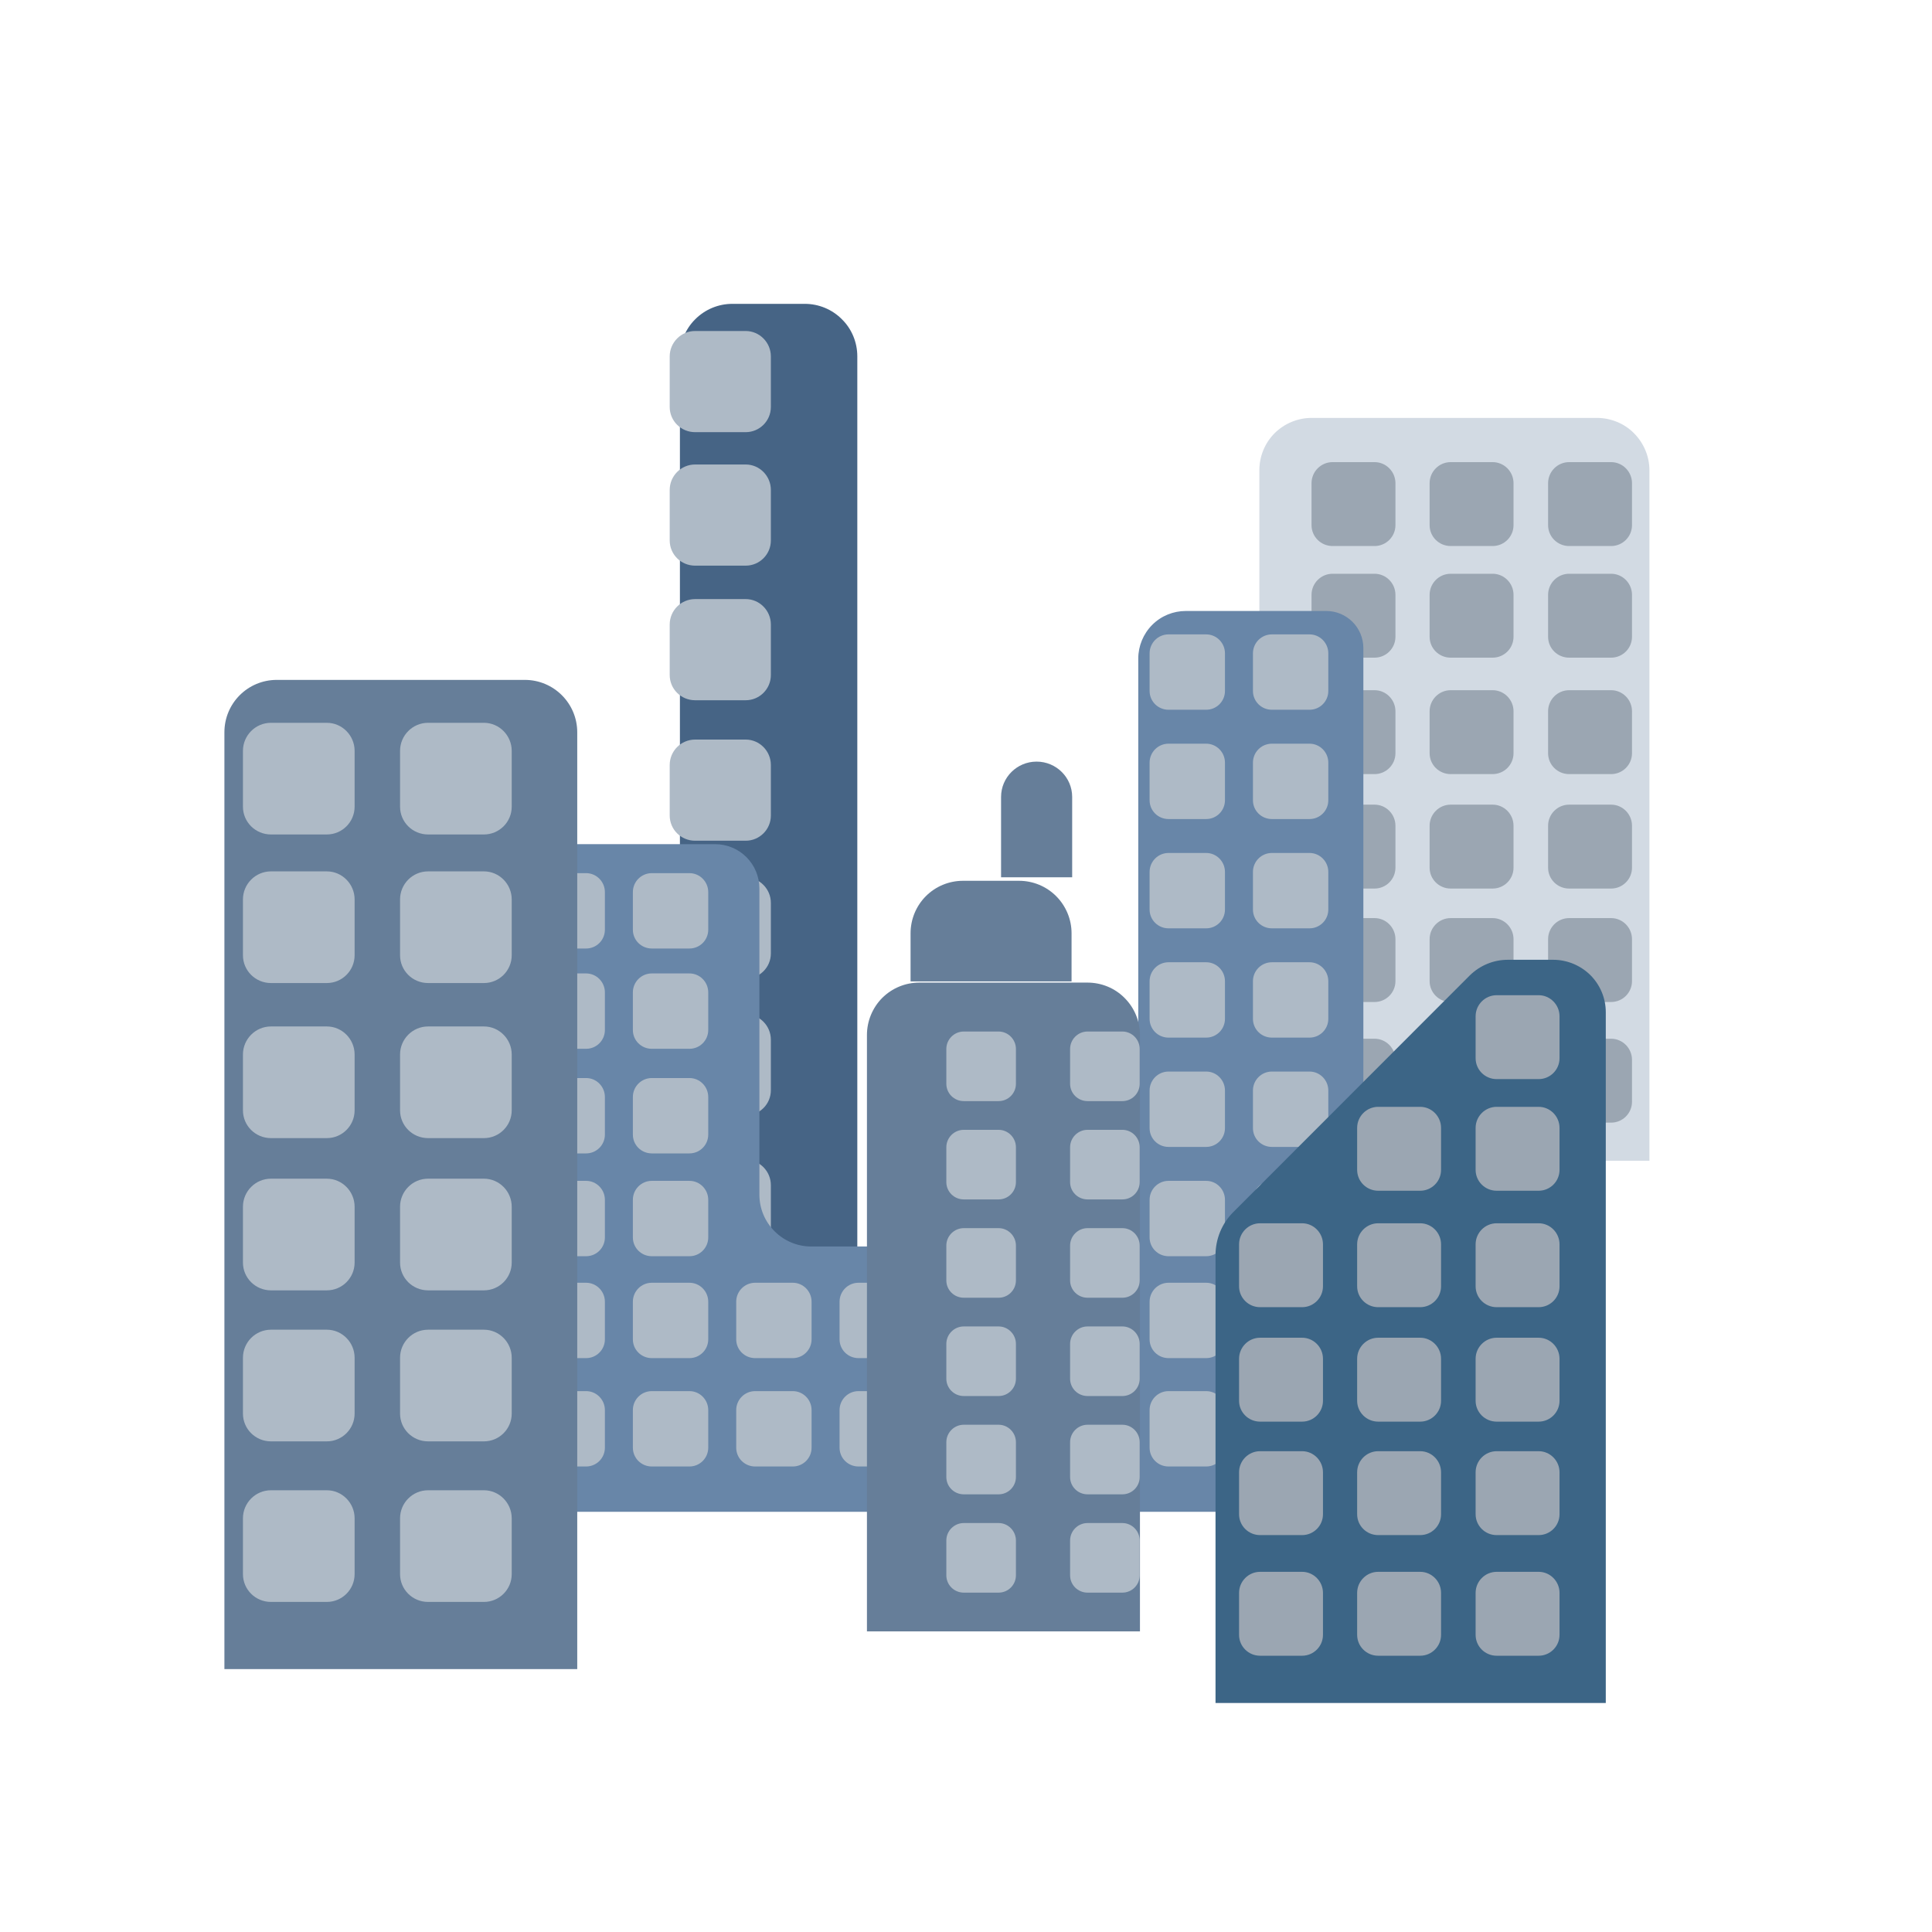 <?xml version="1.0" encoding="UTF-8" standalone="no"?>
<!DOCTYPE svg PUBLIC "-//W3C//DTD SVG 1.1//EN" "http://www.w3.org/Graphics/SVG/1.1/DTD/svg11.dtd">
<svg width="100%" height="100%" viewBox="0 0 100 100" version="1.1" xmlns="http://www.w3.org/2000/svg" xmlns:xlink="http://www.w3.org/1999/xlink" xml:space="preserve" xmlns:serif="http://www.serif.com/" style="fill-rule:evenodd;clip-rule:evenodd;stroke-linejoin:round;stroke-miterlimit:2;">
    <g transform="matrix(1,0,0,1,-3593,-1154.93)">
        <g id="hex_town_4" transform="matrix(1,0,0,1,558,905.93)">
            <rect x="3035" y="249" width="100" height="100" style="fill:none;"/>
            <g transform="matrix(0.953,0,0,0.953,146.239,15.807)">
                <g transform="matrix(0.555,0,0,1.145,1069.13,-1096.43)">
                    <path d="M3619.21,1188.19C3619.21,1187.53 3618.67,1186.89 3617.7,1186.43C3616.74,1185.96 3615.43,1185.7 3614.07,1185.7C3611.83,1185.7 3609.22,1185.7 3606.98,1185.7C3605.62,1185.7 3604.32,1185.96 3603.35,1186.43C3602.39,1186.89 3601.85,1187.53 3601.85,1188.19C3601.85,1198.12 3601.85,1234.37 3601.85,1234.37L3619.21,1234.37L3619.21,1188.19Z" style="fill:rgb(70,100,133);"/>
                </g>
                <g transform="matrix(1.179,0,0,1.179,-1181.95,-1132.11)">
                    <path d="M3609.03,1190.34C3609.03,1189.7 3608.51,1189.17 3607.87,1189.17L3605.54,1189.17C3604.89,1189.17 3604.37,1189.7 3604.37,1190.34L3604.37,1192.67C3604.37,1193.31 3604.89,1193.83 3605.54,1193.83L3607.87,1193.83C3608.51,1193.83 3609.03,1193.31 3609.03,1192.67L3609.03,1190.34Z" style="fill:rgb(174,186,198);"/>
                </g>
                <g transform="matrix(1.179,0,0,1.179,-1181.95,-1139.36)">
                    <path d="M3609.03,1190.34C3609.03,1189.7 3608.51,1189.17 3607.87,1189.17L3605.54,1189.17C3604.89,1189.17 3604.37,1189.7 3604.37,1190.34L3604.37,1192.67C3604.37,1193.31 3604.89,1193.83 3605.54,1193.83L3607.87,1193.83C3608.51,1193.83 3609.03,1193.31 3609.03,1192.67L3609.03,1190.34Z" style="fill:rgb(174,186,198);"/>
                </g>
                <g transform="matrix(1.179,0,0,1.179,-1181.95,-1124.8)">
                    <path d="M3609.03,1190.34C3609.03,1189.7 3608.51,1189.17 3607.87,1189.17L3605.54,1189.17C3604.89,1189.17 3604.37,1189.7 3604.37,1190.34L3604.37,1192.67C3604.37,1193.31 3604.89,1193.83 3605.54,1193.83L3607.87,1193.83C3608.51,1193.83 3609.03,1193.31 3609.03,1192.67L3609.03,1190.34Z" style="fill:rgb(174,186,198);"/>
                </g>
                <g transform="matrix(1.179,0,0,1.179,-1181.95,-1117.17)">
                    <path d="M3609.03,1190.34C3609.03,1189.7 3608.51,1189.17 3607.87,1189.17L3605.54,1189.17C3604.89,1189.17 3604.37,1189.7 3604.37,1190.34L3604.37,1192.67C3604.37,1193.31 3604.89,1193.83 3605.54,1193.83L3607.87,1193.83C3608.51,1193.83 3609.03,1193.31 3609.03,1192.67L3609.03,1190.34Z" style="fill:rgb(174,186,198);"/>
                </g>
                <g transform="matrix(1.179,0,0,1.179,-1181.95,-1109.68)">
                    <path d="M3609.03,1190.34C3609.03,1189.7 3608.51,1189.17 3607.87,1189.17L3605.54,1189.17C3604.89,1189.17 3604.37,1189.7 3604.37,1190.34L3604.37,1192.67C3604.37,1193.31 3604.89,1193.83 3605.54,1193.83L3607.87,1193.83C3608.51,1193.83 3609.03,1193.31 3609.03,1192.67L3609.03,1190.34Z" style="fill:rgb(174,186,198);"/>
                </g>
                <g transform="matrix(1.179,0,0,1.179,-1181.95,-1102.25)">
                    <path d="M3609.03,1190.34C3609.03,1189.7 3608.51,1189.17 3607.87,1189.17L3605.54,1189.17C3604.89,1189.17 3604.37,1189.7 3604.37,1190.34L3604.37,1192.67C3604.37,1193.31 3604.89,1193.83 3605.54,1193.83L3607.87,1193.83C3608.51,1193.83 3609.03,1193.31 3609.03,1192.67L3609.03,1190.34Z" style="fill:rgb(174,186,198);"/>
                </g>
                <g transform="matrix(1.179,0,0,1.179,-1181.95,-1094.35)">
                    <path d="M3609.03,1190.34C3609.03,1189.7 3608.51,1189.17 3607.87,1189.17L3605.54,1189.17C3604.89,1189.17 3604.37,1189.7 3604.37,1190.34L3604.37,1192.67C3604.37,1193.31 3604.89,1193.83 3605.54,1193.83L3607.87,1193.83C3608.51,1193.83 3609.03,1193.31 3609.03,1192.67L3609.03,1190.34Z" style="fill:rgb(174,186,198);"/>
                </g>
            </g>
            <g transform="matrix(1,0,0,1,0.413,4.87)">
                <g transform="matrix(1.163,0,0,0.79,-1089.18,-670.942)">
                    <path d="M3619.21,1189.13C3619.21,1188.22 3618.96,1187.35 3618.52,1186.7C3618.09,1186.06 3617.49,1185.7 3616.87,1185.7C3613.55,1185.7 3607.5,1185.7 3604.18,1185.7C3603.56,1185.7 3602.97,1186.06 3602.53,1186.7C3602.09,1187.35 3601.85,1188.22 3601.85,1189.13C3601.85,1200.23 3601.85,1234.37 3601.85,1234.37L3619.21,1234.37L3619.21,1189.13Z" style="fill:rgb(210,218,227);"/>
                </g>
                <g transform="matrix(0.932,0,0,0.932,-256.801,-840.257)">
                    <path d="M3609.03,1190.34C3609.03,1189.7 3608.51,1189.17 3607.87,1189.17L3605.54,1189.17C3604.89,1189.17 3604.37,1189.7 3604.37,1190.34L3604.37,1192.67C3604.37,1193.31 3604.89,1193.83 3605.54,1193.83L3607.87,1193.83C3608.51,1193.83 3609.03,1193.31 3609.03,1192.67L3609.03,1190.34Z" style="fill:rgb(155,166,178);"/>
                </g>
                <g transform="matrix(0.932,0,0,0.932,-256.801,-834.479)">
                    <path d="M3609.03,1190.34C3609.03,1189.7 3608.51,1189.17 3607.87,1189.17L3605.54,1189.17C3604.89,1189.17 3604.37,1189.7 3604.37,1190.34L3604.37,1192.67C3604.37,1193.31 3604.89,1193.83 3605.54,1193.83L3607.87,1193.83C3608.51,1193.83 3609.03,1193.31 3609.03,1192.67L3609.03,1190.34Z" style="fill:rgb(155,166,178);"/>
                </g>
                <g transform="matrix(0.932,0,0,0.932,-256.801,-828.452)">
                    <path d="M3609.03,1190.34C3609.03,1189.7 3608.51,1189.17 3607.87,1189.17L3605.54,1189.17C3604.89,1189.17 3604.37,1189.7 3604.37,1190.34L3604.37,1192.67C3604.37,1193.31 3604.89,1193.83 3605.54,1193.83L3607.87,1193.83C3608.51,1193.83 3609.03,1193.31 3609.03,1192.67L3609.03,1190.34Z" style="fill:rgb(155,166,178);"/>
                </g>
                <g transform="matrix(0.932,0,0,0.932,-256.801,-822.528)">
                    <path d="M3609.03,1190.34C3609.03,1189.7 3608.51,1189.17 3607.87,1189.17L3605.54,1189.17C3604.89,1189.17 3604.37,1189.7 3604.37,1190.34L3604.37,1192.67C3604.37,1193.31 3604.89,1193.83 3605.54,1193.83L3607.87,1193.83C3608.51,1193.83 3609.03,1193.31 3609.03,1192.67L3609.03,1190.34Z" style="fill:rgb(155,166,178);"/>
                </g>
                <g transform="matrix(0.932,0,0,0.932,-256.801,-816.656)">
                    <path d="M3609.03,1190.34C3609.03,1189.7 3608.51,1189.17 3607.87,1189.17L3605.54,1189.17C3604.89,1189.17 3604.37,1189.7 3604.37,1190.34L3604.37,1192.67C3604.37,1193.31 3604.89,1193.83 3605.54,1193.83L3607.87,1193.83C3608.51,1193.83 3609.03,1193.31 3609.03,1192.67L3609.03,1190.34Z" style="fill:rgb(155,166,178);"/>
                </g>
                <g transform="matrix(0.932,0,0,0.932,-256.801,-810.412)">
                    <path d="M3609.03,1190.34C3609.03,1189.7 3608.51,1189.17 3607.87,1189.17L3605.54,1189.17C3604.89,1189.17 3604.37,1189.7 3604.37,1190.34L3604.37,1192.67C3604.37,1193.31 3604.89,1193.83 3605.54,1193.83L3607.87,1193.83C3608.51,1193.83 3609.03,1193.31 3609.03,1192.67L3609.03,1190.34Z" style="fill:rgb(155,166,178);"/>
                </g>
                <g transform="matrix(0.932,0,0,0.932,-250.689,-840.257)">
                    <path d="M3609.03,1190.34C3609.03,1189.7 3608.51,1189.17 3607.87,1189.17L3605.54,1189.17C3604.89,1189.17 3604.37,1189.7 3604.37,1190.34L3604.37,1192.67C3604.37,1193.31 3604.89,1193.83 3605.54,1193.83L3607.87,1193.83C3608.51,1193.83 3609.03,1193.31 3609.03,1192.67L3609.03,1190.34Z" style="fill:rgb(155,166,178);"/>
                </g>
                <g transform="matrix(0.932,0,0,0.932,-244.557,-840.257)">
                    <path d="M3609.03,1190.34C3609.03,1189.7 3608.51,1189.17 3607.87,1189.17L3605.54,1189.17C3604.89,1189.17 3604.37,1189.7 3604.37,1190.34L3604.37,1192.67C3604.37,1193.31 3604.89,1193.83 3605.54,1193.83L3607.87,1193.83C3608.51,1193.83 3609.03,1193.31 3609.03,1192.67L3609.03,1190.34Z" style="fill:rgb(155,166,178);"/>
                </g>
                <g transform="matrix(0.932,0,0,0.932,-250.689,-834.479)">
                    <path d="M3609.03,1190.34C3609.03,1189.7 3608.51,1189.17 3607.87,1189.17L3605.54,1189.17C3604.89,1189.17 3604.37,1189.7 3604.37,1190.34L3604.37,1192.67C3604.37,1193.31 3604.89,1193.83 3605.54,1193.83L3607.87,1193.83C3608.51,1193.83 3609.03,1193.31 3609.03,1192.67L3609.03,1190.34Z" style="fill:rgb(155,166,178);"/>
                </g>
                <g transform="matrix(0.932,0,0,0.932,-244.557,-834.479)">
                    <path d="M3609.03,1190.34C3609.03,1189.7 3608.51,1189.17 3607.87,1189.17L3605.54,1189.17C3604.89,1189.17 3604.37,1189.7 3604.37,1190.34L3604.37,1192.67C3604.37,1193.31 3604.89,1193.83 3605.54,1193.83L3607.87,1193.83C3608.51,1193.83 3609.03,1193.31 3609.03,1192.67L3609.03,1190.34Z" style="fill:rgb(155,166,178);"/>
                </g>
                <g transform="matrix(0.932,0,0,0.932,-250.689,-828.452)">
                    <path d="M3609.03,1190.34C3609.03,1189.7 3608.51,1189.17 3607.87,1189.17L3605.54,1189.17C3604.89,1189.17 3604.37,1189.7 3604.37,1190.34L3604.37,1192.67C3604.37,1193.31 3604.89,1193.83 3605.54,1193.83L3607.87,1193.83C3608.51,1193.83 3609.03,1193.31 3609.03,1192.67L3609.03,1190.34Z" style="fill:rgb(155,166,178);"/>
                </g>
                <g transform="matrix(0.932,0,0,0.932,-244.557,-828.452)">
                    <path d="M3609.03,1190.34C3609.03,1189.7 3608.51,1189.17 3607.87,1189.17L3605.54,1189.17C3604.89,1189.17 3604.37,1189.7 3604.37,1190.34L3604.37,1192.67C3604.37,1193.31 3604.89,1193.83 3605.54,1193.83L3607.87,1193.83C3608.51,1193.83 3609.03,1193.31 3609.03,1192.67L3609.03,1190.34Z" style="fill:rgb(155,166,178);"/>
                </g>
                <g transform="matrix(0.932,0,0,0.932,-250.689,-822.528)">
                    <path d="M3609.03,1190.34C3609.03,1189.7 3608.51,1189.17 3607.87,1189.17L3605.54,1189.17C3604.89,1189.17 3604.37,1189.7 3604.37,1190.34L3604.37,1192.67C3604.37,1193.31 3604.89,1193.83 3605.54,1193.83L3607.87,1193.83C3608.51,1193.83 3609.03,1193.31 3609.03,1192.67L3609.03,1190.34Z" style="fill:rgb(155,166,178);"/>
                </g>
                <g transform="matrix(0.932,0,0,0.932,-244.557,-822.528)">
                    <path d="M3609.03,1190.34C3609.03,1189.7 3608.51,1189.17 3607.87,1189.17L3605.54,1189.17C3604.89,1189.17 3604.37,1189.7 3604.37,1190.34L3604.37,1192.67C3604.37,1193.31 3604.89,1193.83 3605.54,1193.83L3607.87,1193.83C3608.51,1193.83 3609.03,1193.31 3609.03,1192.67L3609.03,1190.34Z" style="fill:rgb(155,166,178);"/>
                </g>
                <g transform="matrix(0.932,0,0,0.932,-250.689,-816.656)">
                    <path d="M3609.03,1190.34C3609.03,1189.7 3608.51,1189.17 3607.87,1189.17L3605.54,1189.17C3604.89,1189.17 3604.37,1189.7 3604.37,1190.34L3604.37,1192.67C3604.37,1193.31 3604.89,1193.83 3605.54,1193.83L3607.87,1193.83C3608.51,1193.83 3609.03,1193.31 3609.03,1192.67L3609.03,1190.34Z" style="fill:rgb(155,166,178);"/>
                </g>
                <g transform="matrix(0.932,0,0,0.932,-244.557,-816.656)">
                    <path d="M3609.03,1190.34C3609.03,1189.7 3608.51,1189.17 3607.87,1189.17L3605.54,1189.17C3604.89,1189.17 3604.37,1189.7 3604.37,1190.34L3604.37,1192.67C3604.37,1193.31 3604.89,1193.83 3605.54,1193.83L3607.87,1193.83C3608.51,1193.83 3609.03,1193.31 3609.03,1192.67L3609.03,1190.34Z" style="fill:rgb(155,166,178);"/>
                </g>
                <g transform="matrix(0.932,0,0,0.932,-250.689,-810.412)">
                    <path d="M3609.03,1190.34C3609.03,1189.7 3608.51,1189.17 3607.87,1189.17L3605.54,1189.17C3604.89,1189.17 3604.37,1189.7 3604.37,1190.34L3604.37,1192.67C3604.37,1193.31 3604.89,1193.83 3605.54,1193.83L3607.87,1193.83C3608.51,1193.83 3609.03,1193.31 3609.03,1192.67L3609.03,1190.34Z" style="fill:rgb(155,166,178);"/>
                </g>
                <g transform="matrix(0.932,0,0,0.932,-244.557,-810.412)">
                    <path d="M3609.03,1190.34C3609.03,1189.7 3608.51,1189.17 3607.87,1189.17L3605.54,1189.17C3604.89,1189.17 3604.37,1189.7 3604.37,1190.34L3604.37,1192.67C3604.37,1193.31 3604.89,1193.83 3605.54,1193.83L3607.87,1193.83C3608.51,1193.83 3609.03,1193.31 3609.03,1192.67L3609.03,1190.34Z" style="fill:rgb(155,166,178);"/>
                </g>
            </g>
            <g transform="matrix(0.71,0,0,0.71,410.553,-635.807)">
                <g transform="matrix(1,0,0,1,0.975,0.808)">
                    <path d="M3778.41,1293.41C3778.41,1292.49 3778.78,1291.6 3779.43,1290.95C3780.08,1290.3 3780.96,1289.94 3781.88,1289.94C3785.94,1289.94 3792.11,1289.94 3792.11,1289.94C3793.61,1289.94 3794.82,1291.15 3794.82,1292.65C3794.82,1302.89 3794.82,1355.61 3794.82,1355.61L3733.12,1355.61C3733.12,1355.61 3733.12,1319.89 3733.12,1309.65C3733.12,1308.15 3734.33,1306.94 3735.83,1306.94C3735.83,1306.94 3743.16,1306.94 3747.56,1306.94C3748.42,1306.94 3749.24,1307.28 3749.84,1307.88C3750.45,1308.49 3750.79,1309.31 3750.79,1310.17C3750.79,1317.04 3750.79,1332.49 3750.79,1332.49C3750.79,1334.57 3752.48,1336.27 3754.57,1336.27L3774.63,1336.27C3776.72,1336.27 3778.41,1334.57 3778.41,1332.49L3778.41,1293.41Z" style="fill:rgb(104,134,168);"/>
                </g>
                <g transform="matrix(1.179,0,0,1.179,-514.545,-92.171)">
                    <path d="M3609.03,1190.34C3609.03,1189.7 3608.51,1189.17 3607.87,1189.17L3605.54,1189.17C3604.89,1189.17 3604.37,1189.7 3604.37,1190.34L3604.37,1192.67C3604.37,1193.31 3604.89,1193.83 3605.54,1193.83L3607.87,1193.83C3608.51,1193.83 3609.03,1193.31 3609.03,1192.67L3609.03,1190.34Z" style="fill:rgb(174,186,198);"/>
                </g>
                <g transform="matrix(1.179,0,0,1.179,-514.545,-84.86)">
                    <path d="M3609.03,1190.34C3609.03,1189.7 3608.51,1189.17 3607.87,1189.17L3605.54,1189.17C3604.89,1189.17 3604.37,1189.7 3604.37,1190.34L3604.37,1192.67C3604.37,1193.31 3604.89,1193.83 3605.54,1193.83L3607.87,1193.83C3608.51,1193.83 3609.03,1193.31 3609.03,1192.67L3609.03,1190.34Z" style="fill:rgb(174,186,198);"/>
                </g>
                <g transform="matrix(1.179,0,0,1.179,-514.545,-77.234)">
                    <path d="M3609.03,1190.34C3609.03,1189.7 3608.51,1189.17 3607.87,1189.17L3605.54,1189.17C3604.89,1189.17 3604.37,1189.7 3604.37,1190.34L3604.37,1192.67C3604.37,1193.31 3604.89,1193.83 3605.54,1193.83L3607.87,1193.83C3608.51,1193.83 3609.03,1193.31 3609.03,1192.67L3609.03,1190.34Z" style="fill:rgb(174,186,198);"/>
                </g>
                <g transform="matrix(1.179,0,0,1.179,-514.545,-69.739)">
                    <path d="M3609.03,1190.34C3609.03,1189.7 3608.51,1189.17 3607.87,1189.17L3605.54,1189.17C3604.89,1189.17 3604.37,1189.7 3604.37,1190.34L3604.37,1192.67C3604.37,1193.31 3604.89,1193.83 3605.54,1193.83L3607.87,1193.83C3608.51,1193.83 3609.03,1193.31 3609.03,1192.67L3609.03,1190.34Z" style="fill:rgb(174,186,198);"/>
                </g>
                <g>
                    <g transform="matrix(1.179,0,0,1.179,-514.545,-62.31)">
                        <path d="M3609.03,1190.34C3609.03,1189.7 3608.51,1189.17 3607.87,1189.17L3605.54,1189.17C3604.89,1189.17 3604.37,1189.7 3604.37,1190.34L3604.37,1192.67C3604.37,1193.31 3604.89,1193.83 3605.54,1193.83L3607.87,1193.83C3608.51,1193.83 3609.03,1193.31 3609.03,1192.67L3609.03,1190.34Z" style="fill:rgb(174,186,198);"/>
                    </g>
                    <g transform="matrix(1.179,0,0,1.179,-514.545,-54.41)">
                        <path d="M3609.03,1190.34C3609.03,1189.7 3608.51,1189.17 3607.87,1189.17L3605.54,1189.17C3604.89,1189.17 3604.37,1189.7 3604.37,1190.34L3604.37,1192.67C3604.37,1193.31 3604.89,1193.83 3605.54,1193.83L3607.87,1193.83C3608.51,1193.83 3609.03,1193.31 3609.03,1192.67L3609.03,1190.34Z" style="fill:rgb(174,186,198);"/>
                    </g>
                </g>
                <g transform="matrix(1,0,0,1,-1.654,0)">
                    <g transform="matrix(1.179,0,0,1.179,-497.823,-62.31)">
                        <path d="M3609.03,1190.34C3609.03,1189.7 3608.51,1189.17 3607.87,1189.17L3605.54,1189.17C3604.89,1189.17 3604.37,1189.7 3604.37,1190.34L3604.37,1192.67C3604.37,1193.31 3604.89,1193.83 3605.54,1193.83L3607.87,1193.83C3608.51,1193.83 3609.03,1193.31 3609.03,1192.67L3609.03,1190.34Z" style="fill:rgb(174,186,198);"/>
                    </g>
                    <g transform="matrix(1.179,0,0,1.179,-497.823,-54.41)">
                        <path d="M3609.03,1190.34C3609.03,1189.7 3608.51,1189.17 3607.87,1189.17L3605.54,1189.17C3604.89,1189.17 3604.37,1189.7 3604.37,1190.34L3604.37,1192.67C3604.37,1193.31 3604.89,1193.83 3605.54,1193.83L3607.87,1193.83C3608.51,1193.83 3609.03,1193.31 3609.03,1192.67L3609.03,1190.34Z" style="fill:rgb(174,186,198);"/>
                    </g>
                </g>
                <g transform="matrix(1,0,0,1,-2.729,0)">
                    <g transform="matrix(1.179,0,0,1.179,-481.68,-62.31)">
                        <path d="M3609.03,1190.34C3609.03,1189.7 3608.51,1189.17 3607.87,1189.17L3605.54,1189.17C3604.89,1189.17 3604.37,1189.7 3604.37,1190.34L3604.37,1192.67C3604.37,1193.31 3604.89,1193.83 3605.54,1193.83L3607.87,1193.83C3608.51,1193.83 3609.03,1193.31 3609.03,1192.67L3609.03,1190.34Z" style="fill:rgb(174,186,198);"/>
                    </g>
                    <g transform="matrix(1.179,0,0,1.179,-481.68,-54.41)">
                        <path d="M3609.03,1190.34C3609.03,1189.7 3608.51,1189.17 3607.87,1189.17L3605.54,1189.17C3604.89,1189.17 3604.37,1189.7 3604.37,1190.34L3604.37,1192.67C3604.37,1193.31 3604.89,1193.83 3605.54,1193.83L3607.87,1193.83C3608.51,1193.83 3609.03,1193.31 3609.03,1192.67L3609.03,1190.34Z" style="fill:rgb(174,186,198);"/>
                    </g>
                </g>
                <g transform="matrix(1.179,0,0,1.179,-507.011,-92.171)">
                    <path d="M3609.03,1190.34C3609.03,1189.7 3608.51,1189.17 3607.87,1189.17L3605.54,1189.17C3604.89,1189.17 3604.37,1189.7 3604.37,1190.34L3604.37,1192.67C3604.37,1193.31 3604.89,1193.83 3605.54,1193.83L3607.87,1193.83C3608.51,1193.83 3609.03,1193.31 3609.03,1192.67L3609.03,1190.34Z" style="fill:rgb(174,186,198);"/>
                </g>
                <g transform="matrix(1.179,0,0,1.179,-507.011,-84.86)">
                    <path d="M3609.03,1190.34C3609.03,1189.7 3608.51,1189.17 3607.87,1189.17L3605.54,1189.17C3604.89,1189.17 3604.37,1189.7 3604.37,1190.34L3604.37,1192.67C3604.37,1193.31 3604.89,1193.83 3605.54,1193.83L3607.87,1193.83C3608.51,1193.83 3609.03,1193.31 3609.03,1192.67L3609.03,1190.34Z" style="fill:rgb(174,186,198);"/>
                </g>
                <g transform="matrix(1.179,0,0,1.179,-507.011,-77.234)">
                    <path d="M3609.03,1190.34C3609.03,1189.7 3608.51,1189.17 3607.87,1189.17L3605.54,1189.17C3604.89,1189.17 3604.37,1189.7 3604.37,1190.34L3604.37,1192.67C3604.37,1193.31 3604.89,1193.83 3605.54,1193.83L3607.87,1193.83C3608.51,1193.83 3609.03,1193.31 3609.03,1192.67L3609.03,1190.34Z" style="fill:rgb(174,186,198);"/>
                </g>
                <g transform="matrix(1.179,0,0,1.179,-507.011,-69.739)">
                    <path d="M3609.03,1190.34C3609.03,1189.7 3608.51,1189.17 3607.87,1189.17L3605.54,1189.17C3604.89,1189.17 3604.37,1189.7 3604.37,1190.34L3604.37,1192.67C3604.37,1193.31 3604.89,1193.83 3605.54,1193.83L3607.87,1193.83C3608.51,1193.83 3609.03,1193.31 3609.03,1192.67L3609.03,1190.34Z" style="fill:rgb(174,186,198);"/>
                </g>
                <g transform="matrix(1,0,0,1,-0.199,0)">
                    <g transform="matrix(1.179,0,0,1.179,-506.812,-62.31)">
                        <path d="M3609.03,1190.34C3609.03,1189.7 3608.51,1189.17 3607.87,1189.17L3605.54,1189.17C3604.89,1189.17 3604.37,1189.7 3604.37,1190.34L3604.37,1192.67C3604.37,1193.31 3604.89,1193.83 3605.54,1193.83L3607.87,1193.83C3608.51,1193.83 3609.03,1193.31 3609.03,1192.67L3609.03,1190.34Z" style="fill:rgb(174,186,198);"/>
                    </g>
                    <g transform="matrix(1.179,0,0,1.179,-506.812,-54.41)">
                        <path d="M3609.03,1190.34C3609.03,1189.7 3608.51,1189.17 3607.87,1189.17L3605.54,1189.17C3604.89,1189.17 3604.37,1189.7 3604.37,1190.34L3604.37,1192.67C3604.37,1193.31 3604.89,1193.83 3605.54,1193.83L3607.87,1193.83C3608.51,1193.83 3609.03,1193.31 3609.03,1192.67L3609.03,1190.34Z" style="fill:rgb(174,186,198);"/>
                    </g>
                </g>
                <g transform="matrix(1,0,0,1,-1.853,0)">
                    <g transform="matrix(1.179,0,0,1.179,-490.09,-62.31)">
                        <path d="M3609.03,1190.34C3609.03,1189.7 3608.51,1189.17 3607.87,1189.17L3605.54,1189.17C3604.89,1189.17 3604.37,1189.7 3604.37,1190.34L3604.37,1192.67C3604.37,1193.31 3604.89,1193.83 3605.54,1193.83L3607.87,1193.83C3608.51,1193.83 3609.03,1193.31 3609.03,1192.67L3609.03,1190.34Z" style="fill:rgb(174,186,198);"/>
                    </g>
                    <g transform="matrix(1.179,0,0,1.179,-490.09,-54.41)">
                        <path d="M3609.03,1190.34C3609.03,1189.7 3608.51,1189.17 3607.87,1189.17L3605.54,1189.17C3604.89,1189.17 3604.37,1189.7 3604.37,1190.34L3604.37,1192.67C3604.37,1193.31 3604.89,1193.83 3605.54,1193.83L3607.87,1193.83C3608.51,1193.83 3609.03,1193.31 3609.03,1192.67L3609.03,1190.34Z" style="fill:rgb(174,186,198);"/>
                    </g>
                </g>
                <g transform="matrix(1,0,0,1,-2.927,0)">
                    <g transform="matrix(1.179,0,0,1.179,-473.947,-62.31)">
                        <path d="M3609.03,1190.34C3609.03,1189.7 3608.51,1189.17 3607.87,1189.17L3605.54,1189.17C3604.89,1189.17 3604.37,1189.7 3604.37,1190.34L3604.37,1192.67C3604.37,1193.31 3604.89,1193.83 3605.54,1193.83L3607.87,1193.83C3608.51,1193.83 3609.03,1193.31 3609.03,1192.67L3609.03,1190.34Z" style="fill:rgb(174,186,198);"/>
                    </g>
                    <g transform="matrix(1.179,0,0,1.179,-473.947,-54.41)">
                        <path d="M3609.03,1190.34C3609.03,1189.7 3608.51,1189.17 3607.87,1189.17L3605.54,1189.17C3604.89,1189.17 3604.37,1189.7 3604.37,1190.34L3604.37,1192.67C3604.37,1193.31 3604.89,1193.83 3605.54,1193.83L3607.87,1193.83C3608.51,1193.83 3609.03,1193.31 3609.03,1192.67L3609.03,1190.34Z" style="fill:rgb(174,186,198);"/>
                    </g>
                </g>
                <g transform="matrix(1,0,0,1,0.928,0)">
                    <g transform="matrix(1.179,0,0,1.179,-462.735,-62.31)">
                        <path d="M3609.03,1190.34C3609.03,1189.7 3608.51,1189.17 3607.87,1189.17L3605.54,1189.17C3604.89,1189.17 3604.37,1189.7 3604.37,1190.34L3604.37,1192.67C3604.37,1193.31 3604.89,1193.83 3605.54,1193.83L3607.87,1193.83C3608.51,1193.83 3609.03,1193.31 3609.03,1192.67L3609.03,1190.34Z" style="fill:rgb(174,186,198);"/>
                    </g>
                    <g transform="matrix(1.179,0,0,1.179,-462.735,-54.41)">
                        <path d="M3609.03,1190.34C3609.03,1189.7 3608.51,1189.17 3607.87,1189.17L3605.54,1189.17C3604.89,1189.17 3604.37,1189.7 3604.37,1190.34L3604.37,1192.67C3604.37,1193.31 3604.89,1193.83 3605.54,1193.83L3607.87,1193.83C3608.51,1193.83 3609.03,1193.31 3609.03,1192.67L3609.03,1190.34Z" style="fill:rgb(174,186,198);"/>
                    </g>
                </g>
                <g transform="matrix(1,0,0,1,0,1.035)">
                    <g transform="matrix(1.179,0,0,1.179,-461.807,-78.742)">
                        <path d="M3609.03,1190.34C3609.03,1189.7 3608.51,1189.17 3607.87,1189.17L3605.54,1189.17C3604.89,1189.17 3604.37,1189.7 3604.37,1190.34L3604.37,1192.67C3604.37,1193.31 3604.89,1193.83 3605.54,1193.83L3607.87,1193.83C3608.51,1193.83 3609.03,1193.31 3609.03,1192.67L3609.03,1190.34Z" style="fill:rgb(174,186,198);"/>
                    </g>
                    <g transform="matrix(1.179,0,0,1.179,-469.341,-78.742)">
                        <path d="M3609.03,1190.34C3609.03,1189.7 3608.51,1189.17 3607.87,1189.17L3605.54,1189.17C3604.89,1189.17 3604.37,1189.7 3604.37,1190.34L3604.37,1192.67C3604.37,1193.31 3604.89,1193.83 3605.54,1193.83L3607.87,1193.83C3608.51,1193.83 3609.03,1193.31 3609.03,1192.67L3609.03,1190.34Z" style="fill:rgb(174,186,198);"/>
                    </g>
                </g>
                <g>
                    <g transform="matrix(1.179,0,0,1.179,-461.807,-69.739)">
                        <path d="M3609.03,1190.34C3609.03,1189.7 3608.51,1189.17 3607.87,1189.17L3605.54,1189.17C3604.89,1189.17 3604.37,1189.7 3604.37,1190.34L3604.37,1192.67C3604.37,1193.31 3604.89,1193.83 3605.54,1193.83L3607.87,1193.83C3608.51,1193.83 3609.03,1193.31 3609.03,1192.67L3609.03,1190.34Z" style="fill:rgb(174,186,198);"/>
                    </g>
                    <g transform="matrix(1.179,0,0,1.179,-469.341,-69.739)">
                        <path d="M3609.03,1190.34C3609.03,1189.7 3608.51,1189.17 3607.87,1189.17L3605.54,1189.17C3604.89,1189.17 3604.37,1189.7 3604.37,1190.34L3604.37,1192.67C3604.37,1193.31 3604.89,1193.83 3605.54,1193.83L3607.87,1193.83C3608.51,1193.83 3609.03,1193.31 3609.03,1192.67L3609.03,1190.34Z" style="fill:rgb(174,186,198);"/>
                    </g>
                </g>
                <g transform="matrix(1,0,0,1,0,0.083)">
                    <g transform="matrix(1.179,0,0,1.179,-461.807,-93.725)">
                        <path d="M3609.03,1190.34C3609.03,1189.7 3608.51,1189.17 3607.87,1189.17L3605.54,1189.17C3604.89,1189.17 3604.37,1189.7 3604.37,1190.34L3604.37,1192.67C3604.37,1193.31 3604.89,1193.83 3605.54,1193.83L3607.87,1193.83C3608.51,1193.83 3609.03,1193.31 3609.03,1192.67L3609.03,1190.34Z" style="fill:rgb(174,186,198);"/>
                    </g>
                    <g transform="matrix(1.179,0,0,1.179,-469.341,-93.725)">
                        <path d="M3609.03,1190.34C3609.03,1189.7 3608.51,1189.17 3607.87,1189.17L3605.54,1189.17C3604.89,1189.17 3604.37,1189.7 3604.37,1190.34L3604.37,1192.67C3604.37,1193.31 3604.89,1193.83 3605.54,1193.83L3607.87,1193.83C3608.51,1193.83 3609.03,1193.31 3609.03,1192.67L3609.03,1190.34Z" style="fill:rgb(174,186,198);"/>
                    </g>
                </g>
                <g transform="matrix(1,0,0,1,0,0.15)">
                    <g transform="matrix(1.179,0,0,1.179,-461.807,-85.825)">
                        <path d="M3609.03,1190.34C3609.03,1189.7 3608.51,1189.17 3607.87,1189.17L3605.54,1189.17C3604.89,1189.17 3604.37,1189.7 3604.37,1190.34L3604.37,1192.67C3604.37,1193.31 3604.89,1193.83 3605.54,1193.83L3607.87,1193.83C3608.51,1193.83 3609.03,1193.31 3609.03,1192.67L3609.03,1190.34Z" style="fill:rgb(174,186,198);"/>
                    </g>
                    <g transform="matrix(1.179,0,0,1.179,-469.341,-85.825)">
                        <path d="M3609.03,1190.34C3609.03,1189.7 3608.51,1189.17 3607.87,1189.17L3605.54,1189.17C3604.89,1189.17 3604.37,1189.7 3604.37,1190.34L3604.37,1192.67C3604.37,1193.31 3604.89,1193.83 3605.54,1193.83L3607.87,1193.83C3608.51,1193.83 3609.03,1193.31 3609.03,1192.67L3609.03,1190.34Z" style="fill:rgb(174,186,198);"/>
                    </g>
                </g>
                <g>
                    <g transform="matrix(1.179,0,0,1.179,-461.807,-109.577)">
                        <path d="M3609.03,1190.34C3609.03,1189.7 3608.51,1189.17 3607.87,1189.17L3605.54,1189.17C3604.89,1189.17 3604.37,1189.7 3604.37,1190.34L3604.37,1192.67C3604.37,1193.31 3604.89,1193.83 3605.54,1193.83L3607.87,1193.83C3608.51,1193.83 3609.03,1193.31 3609.03,1192.67L3609.03,1190.34Z" style="fill:rgb(174,186,198);"/>
                    </g>
                    <g transform="matrix(1.179,0,0,1.179,-469.341,-109.577)">
                        <path d="M3609.03,1190.34C3609.03,1189.7 3608.51,1189.17 3607.87,1189.17L3605.54,1189.17C3604.89,1189.17 3604.37,1189.7 3604.37,1190.34L3604.37,1192.67C3604.37,1193.31 3604.89,1193.83 3605.54,1193.83L3607.87,1193.83C3608.51,1193.83 3609.03,1193.31 3609.03,1192.67L3609.03,1190.34Z" style="fill:rgb(174,186,198);"/>
                    </g>
                </g>
                <g transform="matrix(1,0,0,1,0,0.068)">
                    <g transform="matrix(1.179,0,0,1.179,-461.807,-101.677)">
                        <path d="M3609.03,1190.34C3609.03,1189.7 3608.51,1189.17 3607.87,1189.17L3605.54,1189.17C3604.89,1189.17 3604.37,1189.7 3604.37,1190.34L3604.37,1192.67C3604.37,1193.31 3604.89,1193.83 3605.54,1193.83L3607.87,1193.83C3608.51,1193.83 3609.03,1193.31 3609.03,1192.67L3609.03,1190.34Z" style="fill:rgb(174,186,198);"/>
                    </g>
                    <g transform="matrix(1.179,0,0,1.179,-469.341,-101.677)">
                        <path d="M3609.03,1190.34C3609.03,1189.7 3608.51,1189.17 3607.87,1189.17L3605.54,1189.17C3604.89,1189.17 3604.37,1189.7 3604.37,1190.34L3604.37,1192.67C3604.37,1193.31 3604.89,1193.83 3605.54,1193.83L3607.87,1193.83C3608.51,1193.83 3609.03,1193.31 3609.03,1192.67L3609.03,1190.34Z" style="fill:rgb(174,186,198);"/>
                    </g>
                </g>
                <g transform="matrix(1,0,0,1,0.257,0)">
                    <g transform="matrix(1.179,0,0,1.179,-469.598,-62.31)">
                        <path d="M3609.03,1190.34C3609.03,1189.7 3608.51,1189.17 3607.87,1189.17L3605.54,1189.17C3604.89,1189.17 3604.37,1189.7 3604.37,1190.34L3604.37,1192.67C3604.37,1193.31 3604.89,1193.83 3605.54,1193.83L3607.87,1193.83C3608.51,1193.83 3609.03,1193.31 3609.03,1192.67L3609.03,1190.34Z" style="fill:rgb(174,186,198);"/>
                    </g>
                    <g transform="matrix(1.179,0,0,1.179,-469.598,-54.41)">
                        <path d="M3609.03,1190.34C3609.03,1189.7 3608.51,1189.17 3607.87,1189.17L3605.54,1189.17C3604.89,1189.17 3604.37,1189.7 3604.37,1190.34L3604.37,1192.67C3604.37,1193.31 3604.89,1193.83 3605.54,1193.83L3607.87,1193.83C3608.51,1193.83 3609.03,1193.31 3609.03,1192.67L3609.03,1190.34Z" style="fill:rgb(174,186,198);"/>
                    </g>
                </g>
            </g>
            <g transform="matrix(1.052,0,0,1.052,-155.515,-10.127)">
                <g transform="matrix(1,0,0,1,-558,-905.93)">
                    <path d="M3619.21,1188.28C3619.21,1186.85 3618.05,1185.7 3616.63,1185.7C3613.35,1185.7 3607.71,1185.7 3604.43,1185.7C3603,1185.7 3601.85,1186.85 3601.85,1188.28C3601.85,1198.34 3601.85,1234.37 3601.85,1234.37L3619.21,1234.37L3619.21,1188.28Z" style="fill:rgb(102,126,153);"/>
                </g>
                <g transform="matrix(1.179,0,0,1.179,-1204.79,-1120.15)">
                    <path d="M3609.03,1190.34C3609.03,1189.7 3608.51,1189.17 3607.87,1189.17L3605.54,1189.17C3604.89,1189.17 3604.37,1189.7 3604.37,1190.34L3604.37,1192.67C3604.37,1193.31 3604.89,1193.83 3605.54,1193.83L3607.87,1193.83C3608.51,1193.83 3609.03,1193.31 3609.03,1192.67L3609.03,1190.34Z" style="fill:rgb(174,186,198);"/>
                </g>
                <g transform="matrix(1.179,0,0,1.179,-1204.79,-1112.84)">
                    <path d="M3609.03,1190.34C3609.03,1189.7 3608.51,1189.17 3607.87,1189.17L3605.54,1189.17C3604.89,1189.17 3604.37,1189.7 3604.37,1190.34L3604.37,1192.67C3604.37,1193.31 3604.89,1193.83 3605.54,1193.83L3607.87,1193.83C3608.51,1193.83 3609.03,1193.31 3609.03,1192.67L3609.03,1190.34Z" style="fill:rgb(174,186,198);"/>
                </g>
                <g transform="matrix(1.179,0,0,1.179,-1204.79,-1105.21)">
                    <path d="M3609.03,1190.34C3609.03,1189.7 3608.51,1189.17 3607.87,1189.17L3605.54,1189.17C3604.89,1189.17 3604.37,1189.7 3604.37,1190.34L3604.37,1192.67C3604.37,1193.31 3604.89,1193.83 3605.54,1193.83L3607.87,1193.83C3608.51,1193.83 3609.03,1193.31 3609.03,1192.67L3609.03,1190.34Z" style="fill:rgb(174,186,198);"/>
                </g>
                <g transform="matrix(1.179,0,0,1.179,-1204.79,-1097.72)">
                    <path d="M3609.03,1190.34C3609.03,1189.7 3608.51,1189.17 3607.87,1189.17L3605.54,1189.17C3604.89,1189.17 3604.37,1189.7 3604.37,1190.34L3604.37,1192.67C3604.37,1193.31 3604.89,1193.83 3605.54,1193.83L3607.87,1193.83C3608.51,1193.83 3609.03,1193.31 3609.03,1192.67L3609.03,1190.34Z" style="fill:rgb(174,186,198);"/>
                </g>
                <g transform="matrix(1.179,0,0,1.179,-1204.79,-1090.29)">
                    <path d="M3609.03,1190.34C3609.03,1189.7 3608.51,1189.17 3607.87,1189.17L3605.54,1189.17C3604.89,1189.17 3604.37,1189.7 3604.37,1190.34L3604.37,1192.67C3604.37,1193.31 3604.89,1193.83 3605.54,1193.83L3607.87,1193.83C3608.51,1193.83 3609.03,1193.31 3609.03,1192.67L3609.03,1190.34Z" style="fill:rgb(174,186,198);"/>
                </g>
                <g transform="matrix(1.179,0,0,1.179,-1204.79,-1082.39)">
                    <path d="M3609.03,1190.34C3609.03,1189.7 3608.51,1189.17 3607.87,1189.17L3605.54,1189.17C3604.89,1189.17 3604.37,1189.7 3604.37,1190.34L3604.37,1192.67C3604.37,1193.31 3604.89,1193.83 3605.54,1193.83L3607.87,1193.83C3608.51,1193.83 3609.03,1193.31 3609.03,1192.67L3609.03,1190.34Z" style="fill:rgb(174,186,198);"/>
                </g>
                <g transform="matrix(1.179,0,0,1.179,-1197.06,-1120.15)">
                    <path d="M3609.03,1190.34C3609.03,1189.7 3608.51,1189.17 3607.87,1189.17L3605.54,1189.17C3604.89,1189.17 3604.37,1189.7 3604.37,1190.34L3604.37,1192.67C3604.37,1193.31 3604.89,1193.83 3605.54,1193.83L3607.87,1193.83C3608.51,1193.83 3609.03,1193.31 3609.03,1192.67L3609.03,1190.34Z" style="fill:rgb(174,186,198);"/>
                </g>
                <g transform="matrix(1.179,0,0,1.179,-1197.06,-1112.84)">
                    <path d="M3609.03,1190.34C3609.03,1189.7 3608.51,1189.17 3607.87,1189.17L3605.54,1189.17C3604.89,1189.17 3604.37,1189.7 3604.37,1190.34L3604.37,1192.67C3604.37,1193.31 3604.89,1193.83 3605.54,1193.83L3607.87,1193.83C3608.51,1193.83 3609.03,1193.31 3609.03,1192.67L3609.03,1190.34Z" style="fill:rgb(174,186,198);"/>
                </g>
                <g transform="matrix(1.179,0,0,1.179,-1197.06,-1105.21)">
                    <path d="M3609.03,1190.34C3609.03,1189.7 3608.51,1189.17 3607.87,1189.17L3605.54,1189.17C3604.89,1189.17 3604.37,1189.7 3604.37,1190.34L3604.37,1192.67C3604.37,1193.31 3604.89,1193.83 3605.54,1193.83L3607.87,1193.83C3608.51,1193.83 3609.03,1193.31 3609.03,1192.67L3609.03,1190.34Z" style="fill:rgb(174,186,198);"/>
                </g>
                <g transform="matrix(1.179,0,0,1.179,-1197.06,-1097.72)">
                    <path d="M3609.03,1190.34C3609.03,1189.7 3608.51,1189.17 3607.87,1189.17L3605.54,1189.17C3604.89,1189.17 3604.37,1189.7 3604.37,1190.34L3604.37,1192.67C3604.37,1193.31 3604.89,1193.83 3605.54,1193.83L3607.87,1193.83C3608.51,1193.83 3609.03,1193.31 3609.03,1192.67L3609.03,1190.34Z" style="fill:rgb(174,186,198);"/>
                </g>
                <g transform="matrix(1.179,0,0,1.179,-1197.06,-1090.29)">
                    <path d="M3609.03,1190.34C3609.03,1189.7 3608.51,1189.17 3607.87,1189.17L3605.54,1189.17C3604.89,1189.17 3604.37,1189.7 3604.37,1190.34L3604.37,1192.67C3604.37,1193.31 3604.89,1193.83 3605.54,1193.83L3607.87,1193.83C3608.51,1193.83 3609.03,1193.31 3609.03,1192.67L3609.03,1190.34Z" style="fill:rgb(174,186,198);"/>
                </g>
                <g transform="matrix(1.179,0,0,1.179,-1197.06,-1082.39)">
                    <path d="M3609.03,1190.34C3609.03,1189.7 3608.51,1189.17 3607.87,1189.17L3605.54,1189.17C3604.89,1189.17 3604.37,1189.7 3604.37,1190.34L3604.37,1192.67C3604.37,1193.31 3604.89,1193.83 3605.54,1193.83L3607.87,1193.83C3608.51,1193.83 3609.03,1193.31 3609.03,1192.67L3609.03,1190.34Z" style="fill:rgb(174,186,198);"/>
                </g>
            </g>
            <g transform="matrix(1,0,0,1,-673.487,-1024.41)">
                <g transform="matrix(0.814,0,0,0.69,821.454,506.136)">
                    <path d="M3619.21,1189.63C3619.21,1188.59 3618.86,1187.59 3618.23,1186.85C3617.61,1186.11 3616.76,1185.7 3615.87,1185.7C3612.8,1185.7 3608.26,1185.7 3605.18,1185.7C3604.3,1185.7 3603.45,1186.11 3602.82,1186.85C3602.2,1187.59 3601.85,1188.59 3601.85,1189.63C3601.85,1201.22 3601.85,1234.37 3601.85,1234.37L3619.21,1234.37C3619.21,1234.37 3619.21,1201.22 3619.21,1189.63Z" style="fill:rgb(102,126,153);"/>
                </g>
                <g transform="matrix(0.48,0,0,0.107,2026.73,1192.13)">
                    <path d="M3619.21,1211.09C3619.21,1204.36 3618.61,1197.9 3617.55,1193.13C3616.49,1188.37 3615.05,1185.7 3613.55,1185.7C3611.61,1185.7 3609.44,1185.7 3607.5,1185.7C3606,1185.7 3604.56,1188.37 3603.5,1193.13C3602.44,1197.9 3601.85,1204.36 3601.85,1211.09C3601.85,1222.9 3601.85,1234.37 3601.85,1234.37L3619.21,1234.37C3619.21,1234.37 3619.21,1222.9 3619.21,1211.09Z" style="fill:rgb(102,126,153);"/>
                </g>
                <g transform="matrix(0.212,0,0,0.123,2996.71,1166.99)">
                    <path d="M3619.21,1200.57C3619.21,1192.36 3615.32,1185.7 3610.53,1185.7C3610.53,1185.7 3610.53,1185.7 3610.52,1185.7C3605.73,1185.7 3601.85,1192.36 3601.85,1200.57C3601.85,1214.88 3601.85,1234.37 3601.85,1234.37L3619.21,1234.37L3619.21,1200.57Z" style="fill:rgb(102,126,153);"/>
                </g>
                <g>
                    <g transform="matrix(0.773,0,0,0.773,971.291,407.573)">
                        <path d="M3609.03,1190.34C3609.03,1189.7 3608.51,1189.17 3607.87,1189.17L3605.54,1189.17C3604.89,1189.17 3604.37,1189.7 3604.37,1190.34L3604.37,1192.67C3604.37,1193.31 3604.89,1193.83 3605.54,1193.83L3607.87,1193.83C3608.51,1193.83 3609.03,1193.31 3609.03,1192.67L3609.03,1190.34Z" style="fill:rgb(174,186,198);"/>
                    </g>
                    <g transform="matrix(0.773,0,0,0.773,977.697,407.573)">
                        <path d="M3609.03,1190.34C3609.03,1189.7 3608.51,1189.17 3607.87,1189.17L3605.54,1189.17C3604.89,1189.17 3604.37,1189.7 3604.37,1190.34L3604.37,1192.67C3604.37,1193.31 3604.89,1193.83 3605.54,1193.83L3607.87,1193.83C3608.51,1193.83 3609.03,1193.31 3609.03,1192.67L3609.03,1190.34Z" style="fill:rgb(174,186,198);"/>
                    </g>
                </g>
                <g transform="matrix(1,0,0,1,0,5.088)">
                    <g transform="matrix(0.773,0,0,0.773,971.291,407.573)">
                        <path d="M3609.03,1190.34C3609.03,1189.7 3608.51,1189.17 3607.87,1189.17L3605.54,1189.17C3604.89,1189.17 3604.37,1189.7 3604.37,1190.34L3604.37,1192.67C3604.37,1193.31 3604.89,1193.83 3605.54,1193.83L3607.87,1193.83C3608.51,1193.83 3609.03,1193.31 3609.03,1192.67L3609.03,1190.34Z" style="fill:rgb(174,186,198);"/>
                    </g>
                    <g transform="matrix(0.773,0,0,0.773,977.697,407.573)">
                        <path d="M3609.03,1190.34C3609.03,1189.7 3608.51,1189.17 3607.87,1189.17L3605.54,1189.17C3604.89,1189.17 3604.37,1189.7 3604.37,1190.34L3604.37,1192.67C3604.37,1193.31 3604.89,1193.83 3605.54,1193.83L3607.87,1193.83C3608.51,1193.83 3609.03,1193.31 3609.03,1192.67L3609.03,1190.34Z" style="fill:rgb(174,186,198);"/>
                    </g>
                </g>
                <g transform="matrix(1,0,0,1,0,10.177)">
                    <g transform="matrix(0.773,0,0,0.773,971.291,407.573)">
                        <path d="M3609.03,1190.34C3609.03,1189.7 3608.51,1189.17 3607.87,1189.17L3605.54,1189.17C3604.89,1189.17 3604.37,1189.7 3604.37,1190.34L3604.37,1192.67C3604.37,1193.31 3604.89,1193.83 3605.54,1193.83L3607.87,1193.83C3608.51,1193.83 3609.03,1193.31 3609.03,1192.67L3609.03,1190.34Z" style="fill:rgb(174,186,198);"/>
                    </g>
                    <g transform="matrix(0.773,0,0,0.773,977.697,407.573)">
                        <path d="M3609.03,1190.34C3609.03,1189.7 3608.51,1189.17 3607.87,1189.17L3605.54,1189.17C3604.89,1189.17 3604.37,1189.7 3604.37,1190.34L3604.37,1192.67C3604.37,1193.31 3604.89,1193.83 3605.54,1193.83L3607.87,1193.83C3608.51,1193.83 3609.03,1193.31 3609.03,1192.67L3609.03,1190.34Z" style="fill:rgb(174,186,198);"/>
                    </g>
                </g>
                <g transform="matrix(1,0,0,1,0,15.265)">
                    <g transform="matrix(0.773,0,0,0.773,971.291,407.573)">
                        <path d="M3609.03,1190.34C3609.03,1189.7 3608.51,1189.17 3607.87,1189.17L3605.54,1189.17C3604.89,1189.17 3604.37,1189.7 3604.37,1190.34L3604.37,1192.67C3604.37,1193.31 3604.89,1193.83 3605.54,1193.83L3607.87,1193.83C3608.51,1193.83 3609.03,1193.31 3609.03,1192.67L3609.03,1190.34Z" style="fill:rgb(174,186,198);"/>
                    </g>
                    <g transform="matrix(0.773,0,0,0.773,977.697,407.573)">
                        <path d="M3609.03,1190.34C3609.03,1189.7 3608.51,1189.17 3607.87,1189.17L3605.54,1189.17C3604.89,1189.17 3604.37,1189.7 3604.37,1190.34L3604.37,1192.67C3604.37,1193.31 3604.89,1193.83 3605.54,1193.83L3607.87,1193.83C3608.51,1193.83 3609.03,1193.31 3609.03,1192.67L3609.03,1190.34Z" style="fill:rgb(174,186,198);"/>
                    </g>
                </g>
                <g transform="matrix(1,0,0,1,0,20.353)">
                    <g transform="matrix(0.773,0,0,0.773,971.291,407.573)">
                        <path d="M3609.03,1190.34C3609.03,1189.7 3608.51,1189.17 3607.87,1189.17L3605.54,1189.17C3604.89,1189.17 3604.37,1189.7 3604.37,1190.34L3604.37,1192.67C3604.37,1193.31 3604.89,1193.83 3605.54,1193.83L3607.87,1193.83C3608.51,1193.83 3609.03,1193.31 3609.03,1192.67L3609.03,1190.34Z" style="fill:rgb(174,186,198);"/>
                    </g>
                    <g transform="matrix(0.773,0,0,0.773,977.697,407.573)">
                        <path d="M3609.03,1190.34C3609.03,1189.7 3608.51,1189.17 3607.87,1189.17L3605.54,1189.17C3604.89,1189.17 3604.37,1189.7 3604.37,1190.34L3604.37,1192.67C3604.37,1193.31 3604.89,1193.83 3605.54,1193.83L3607.87,1193.83C3608.51,1193.83 3609.03,1193.31 3609.03,1192.67L3609.03,1190.34Z" style="fill:rgb(174,186,198);"/>
                    </g>
                </g>
                <g transform="matrix(1,0,0,1,0,25.441)">
                    <g transform="matrix(0.773,0,0,0.773,971.291,407.573)">
                        <path d="M3609.03,1190.34C3609.03,1189.7 3608.51,1189.17 3607.87,1189.17L3605.54,1189.17C3604.89,1189.17 3604.37,1189.7 3604.37,1190.34L3604.37,1192.67C3604.37,1193.31 3604.89,1193.83 3605.54,1193.83L3607.87,1193.83C3608.51,1193.83 3609.03,1193.31 3609.03,1192.67L3609.03,1190.34Z" style="fill:rgb(174,186,198);"/>
                    </g>
                    <g transform="matrix(0.773,0,0,0.773,977.697,407.573)">
                        <path d="M3609.03,1190.34C3609.03,1189.7 3608.51,1189.17 3607.87,1189.17L3605.54,1189.17C3604.89,1189.17 3604.37,1189.7 3604.37,1190.34L3604.37,1192.67C3604.37,1193.31 3604.89,1193.83 3605.54,1193.83L3607.87,1193.83C3608.51,1193.83 3609.03,1193.31 3609.03,1192.67L3609.03,1190.34Z" style="fill:rgb(174,186,198);"/>
                    </g>
                </g>
            </g>
            <g transform="matrix(1,0,0,1,-652.58,-1012.33)">
                <g transform="matrix(1,0,0,1,0.975,0.808)">
                    <path d="M3762.68,1311.01C3763.21,1310.49 3763.91,1310.2 3764.65,1310.2C3765.67,1310.2 3767,1310.2 3767,1310.2C3767.72,1310.2 3768.41,1310.49 3768.92,1310.99C3769.43,1311.5 3769.72,1312.19 3769.72,1312.91L3769.72,1348.67L3749.52,1348.67C3749.52,1348.67 3749.52,1330.57 3749.52,1325.49C3749.52,1324.65 3749.85,1323.84 3750.45,1323.25C3753.02,1320.67 3760.25,1313.45 3762.68,1311.01Z" style="fill:rgb(60,101,134);"/>
                </g>
                <g transform="matrix(0.932,0,0,0.932,392.441,216.34)">
                    <path d="M3609.03,1190.34C3609.03,1189.7 3608.51,1189.17 3607.87,1189.17L3605.54,1189.17C3604.89,1189.17 3604.37,1189.7 3604.37,1190.34L3604.37,1192.67C3604.37,1193.31 3604.89,1193.83 3605.54,1193.83L3607.87,1193.83C3608.51,1193.83 3609.03,1193.31 3609.03,1192.67L3609.03,1190.34Z" style="fill:rgb(155,166,178);"/>
                </g>
                <g transform="matrix(0.932,0,0,0.932,392.441,222.264)">
                    <path d="M3609.03,1190.34C3609.03,1189.7 3608.51,1189.17 3607.87,1189.17L3605.54,1189.17C3604.89,1189.17 3604.37,1189.7 3604.37,1190.34L3604.37,1192.67C3604.37,1193.31 3604.89,1193.83 3605.54,1193.83L3607.87,1193.83C3608.51,1193.83 3609.03,1193.31 3609.03,1192.67L3609.03,1190.34Z" style="fill:rgb(155,166,178);"/>
                </g>
                <g transform="matrix(0.932,0,0,0.932,392.441,228.137)">
                    <path d="M3609.03,1190.34C3609.03,1189.7 3608.51,1189.17 3607.87,1189.17L3605.54,1189.17C3604.89,1189.17 3604.37,1189.7 3604.37,1190.34L3604.37,1192.67C3604.37,1193.31 3604.89,1193.83 3605.54,1193.83L3607.87,1193.83C3608.51,1193.83 3609.03,1193.31 3609.03,1192.67L3609.03,1190.34Z" style="fill:rgb(155,166,178);"/>
                </g>
                <g transform="matrix(0.932,0,0,0.932,392.441,234.381)">
                    <path d="M3609.03,1190.34C3609.03,1189.7 3608.51,1189.17 3607.87,1189.17L3605.54,1189.17C3604.89,1189.17 3604.37,1189.7 3604.37,1190.34L3604.37,1192.67C3604.37,1193.31 3604.89,1193.83 3605.54,1193.83L3607.87,1193.83C3608.51,1193.83 3609.03,1193.31 3609.03,1192.67L3609.03,1190.34Z" style="fill:rgb(155,166,178);"/>
                </g>
                <g transform="matrix(0.932,0,0,0.932,404.685,204.535)">
                    <path d="M3609.03,1190.34C3609.03,1189.7 3608.51,1189.17 3607.87,1189.17L3605.54,1189.17C3604.89,1189.17 3604.37,1189.7 3604.37,1190.34L3604.37,1192.67C3604.37,1193.31 3604.89,1193.83 3605.54,1193.83L3607.87,1193.83C3608.51,1193.83 3609.03,1193.31 3609.03,1192.67L3609.03,1190.34Z" style="fill:rgb(155,166,178);"/>
                </g>
                <g transform="matrix(0.932,0,0,0.932,398.553,210.313)">
                    <path d="M3609.03,1190.34C3609.03,1189.7 3608.51,1189.17 3607.87,1189.17L3605.54,1189.17C3604.89,1189.17 3604.37,1189.7 3604.37,1190.34L3604.37,1192.67C3604.37,1193.31 3604.89,1193.83 3605.54,1193.83L3607.87,1193.83C3608.51,1193.83 3609.03,1193.31 3609.03,1192.67L3609.03,1190.34Z" style="fill:rgb(155,166,178);"/>
                </g>
                <g transform="matrix(0.932,0,0,0.932,404.685,210.313)">
                    <path d="M3609.03,1190.34C3609.03,1189.7 3608.51,1189.17 3607.87,1189.17L3605.54,1189.17C3604.89,1189.17 3604.37,1189.7 3604.37,1190.34L3604.37,1192.67C3604.37,1193.31 3604.89,1193.83 3605.54,1193.83L3607.87,1193.83C3608.51,1193.83 3609.03,1193.31 3609.03,1192.67L3609.03,1190.34Z" style="fill:rgb(155,166,178);"/>
                </g>
                <g transform="matrix(0.932,0,0,0.932,398.553,216.34)">
                    <path d="M3609.03,1190.34C3609.03,1189.7 3608.51,1189.17 3607.87,1189.17L3605.54,1189.17C3604.89,1189.17 3604.37,1189.7 3604.37,1190.34L3604.37,1192.67C3604.37,1193.31 3604.89,1193.83 3605.54,1193.83L3607.87,1193.83C3608.51,1193.83 3609.03,1193.31 3609.03,1192.67L3609.03,1190.34Z" style="fill:rgb(155,166,178);"/>
                </g>
                <g transform="matrix(0.932,0,0,0.932,404.685,216.34)">
                    <path d="M3609.03,1190.34C3609.03,1189.7 3608.51,1189.17 3607.87,1189.17L3605.54,1189.17C3604.89,1189.17 3604.37,1189.7 3604.37,1190.34L3604.37,1192.67C3604.37,1193.31 3604.89,1193.83 3605.54,1193.83L3607.87,1193.83C3608.51,1193.83 3609.03,1193.31 3609.03,1192.67L3609.03,1190.34Z" style="fill:rgb(155,166,178);"/>
                </g>
                <g transform="matrix(0.932,0,0,0.932,398.553,222.264)">
                    <path d="M3609.03,1190.34C3609.03,1189.7 3608.51,1189.17 3607.87,1189.17L3605.54,1189.17C3604.89,1189.17 3604.37,1189.7 3604.37,1190.34L3604.37,1192.67C3604.37,1193.31 3604.89,1193.83 3605.54,1193.83L3607.87,1193.83C3608.51,1193.83 3609.03,1193.31 3609.03,1192.67L3609.03,1190.34Z" style="fill:rgb(155,166,178);"/>
                </g>
                <g transform="matrix(0.932,0,0,0.932,404.685,222.264)">
                    <path d="M3609.03,1190.34C3609.03,1189.7 3608.51,1189.17 3607.87,1189.17L3605.54,1189.17C3604.89,1189.17 3604.37,1189.7 3604.37,1190.34L3604.37,1192.67C3604.37,1193.31 3604.89,1193.83 3605.54,1193.83L3607.87,1193.83C3608.51,1193.83 3609.03,1193.31 3609.03,1192.67L3609.03,1190.34Z" style="fill:rgb(155,166,178);"/>
                </g>
                <g transform="matrix(0.932,0,0,0.932,398.553,228.137)">
                    <path d="M3609.03,1190.34C3609.03,1189.7 3608.51,1189.17 3607.87,1189.17L3605.54,1189.17C3604.89,1189.17 3604.37,1189.7 3604.37,1190.34L3604.37,1192.67C3604.37,1193.31 3604.89,1193.83 3605.54,1193.83L3607.87,1193.83C3608.51,1193.83 3609.03,1193.31 3609.03,1192.67L3609.03,1190.34Z" style="fill:rgb(155,166,178);"/>
                </g>
                <g transform="matrix(0.932,0,0,0.932,404.685,228.137)">
                    <path d="M3609.03,1190.34C3609.03,1189.7 3608.51,1189.17 3607.87,1189.17L3605.54,1189.17C3604.89,1189.17 3604.37,1189.7 3604.37,1190.34L3604.37,1192.67C3604.37,1193.31 3604.89,1193.83 3605.54,1193.83L3607.87,1193.83C3608.51,1193.83 3609.03,1193.31 3609.03,1192.67L3609.03,1190.34Z" style="fill:rgb(155,166,178);"/>
                </g>
                <g transform="matrix(0.932,0,0,0.932,398.553,234.381)">
                    <path d="M3609.03,1190.34C3609.03,1189.7 3608.51,1189.17 3607.87,1189.17L3605.54,1189.17C3604.89,1189.17 3604.37,1189.7 3604.37,1190.34L3604.37,1192.67C3604.37,1193.31 3604.89,1193.83 3605.54,1193.83L3607.87,1193.83C3608.51,1193.83 3609.03,1193.31 3609.03,1192.67L3609.03,1190.34Z" style="fill:rgb(155,166,178);"/>
                </g>
                <g transform="matrix(0.932,0,0,0.932,404.685,234.381)">
                    <path d="M3609.03,1190.34C3609.03,1189.7 3608.51,1189.17 3607.87,1189.17L3605.54,1189.17C3604.89,1189.17 3604.37,1189.7 3604.37,1190.34L3604.37,1192.67C3604.37,1193.31 3604.89,1193.83 3605.54,1193.83L3607.87,1193.83C3608.51,1193.83 3609.03,1193.31 3609.03,1192.67L3609.03,1190.34Z" style="fill:rgb(155,166,178);"/>
                </g>
            </g>
        </g>
    </g>
</svg>
